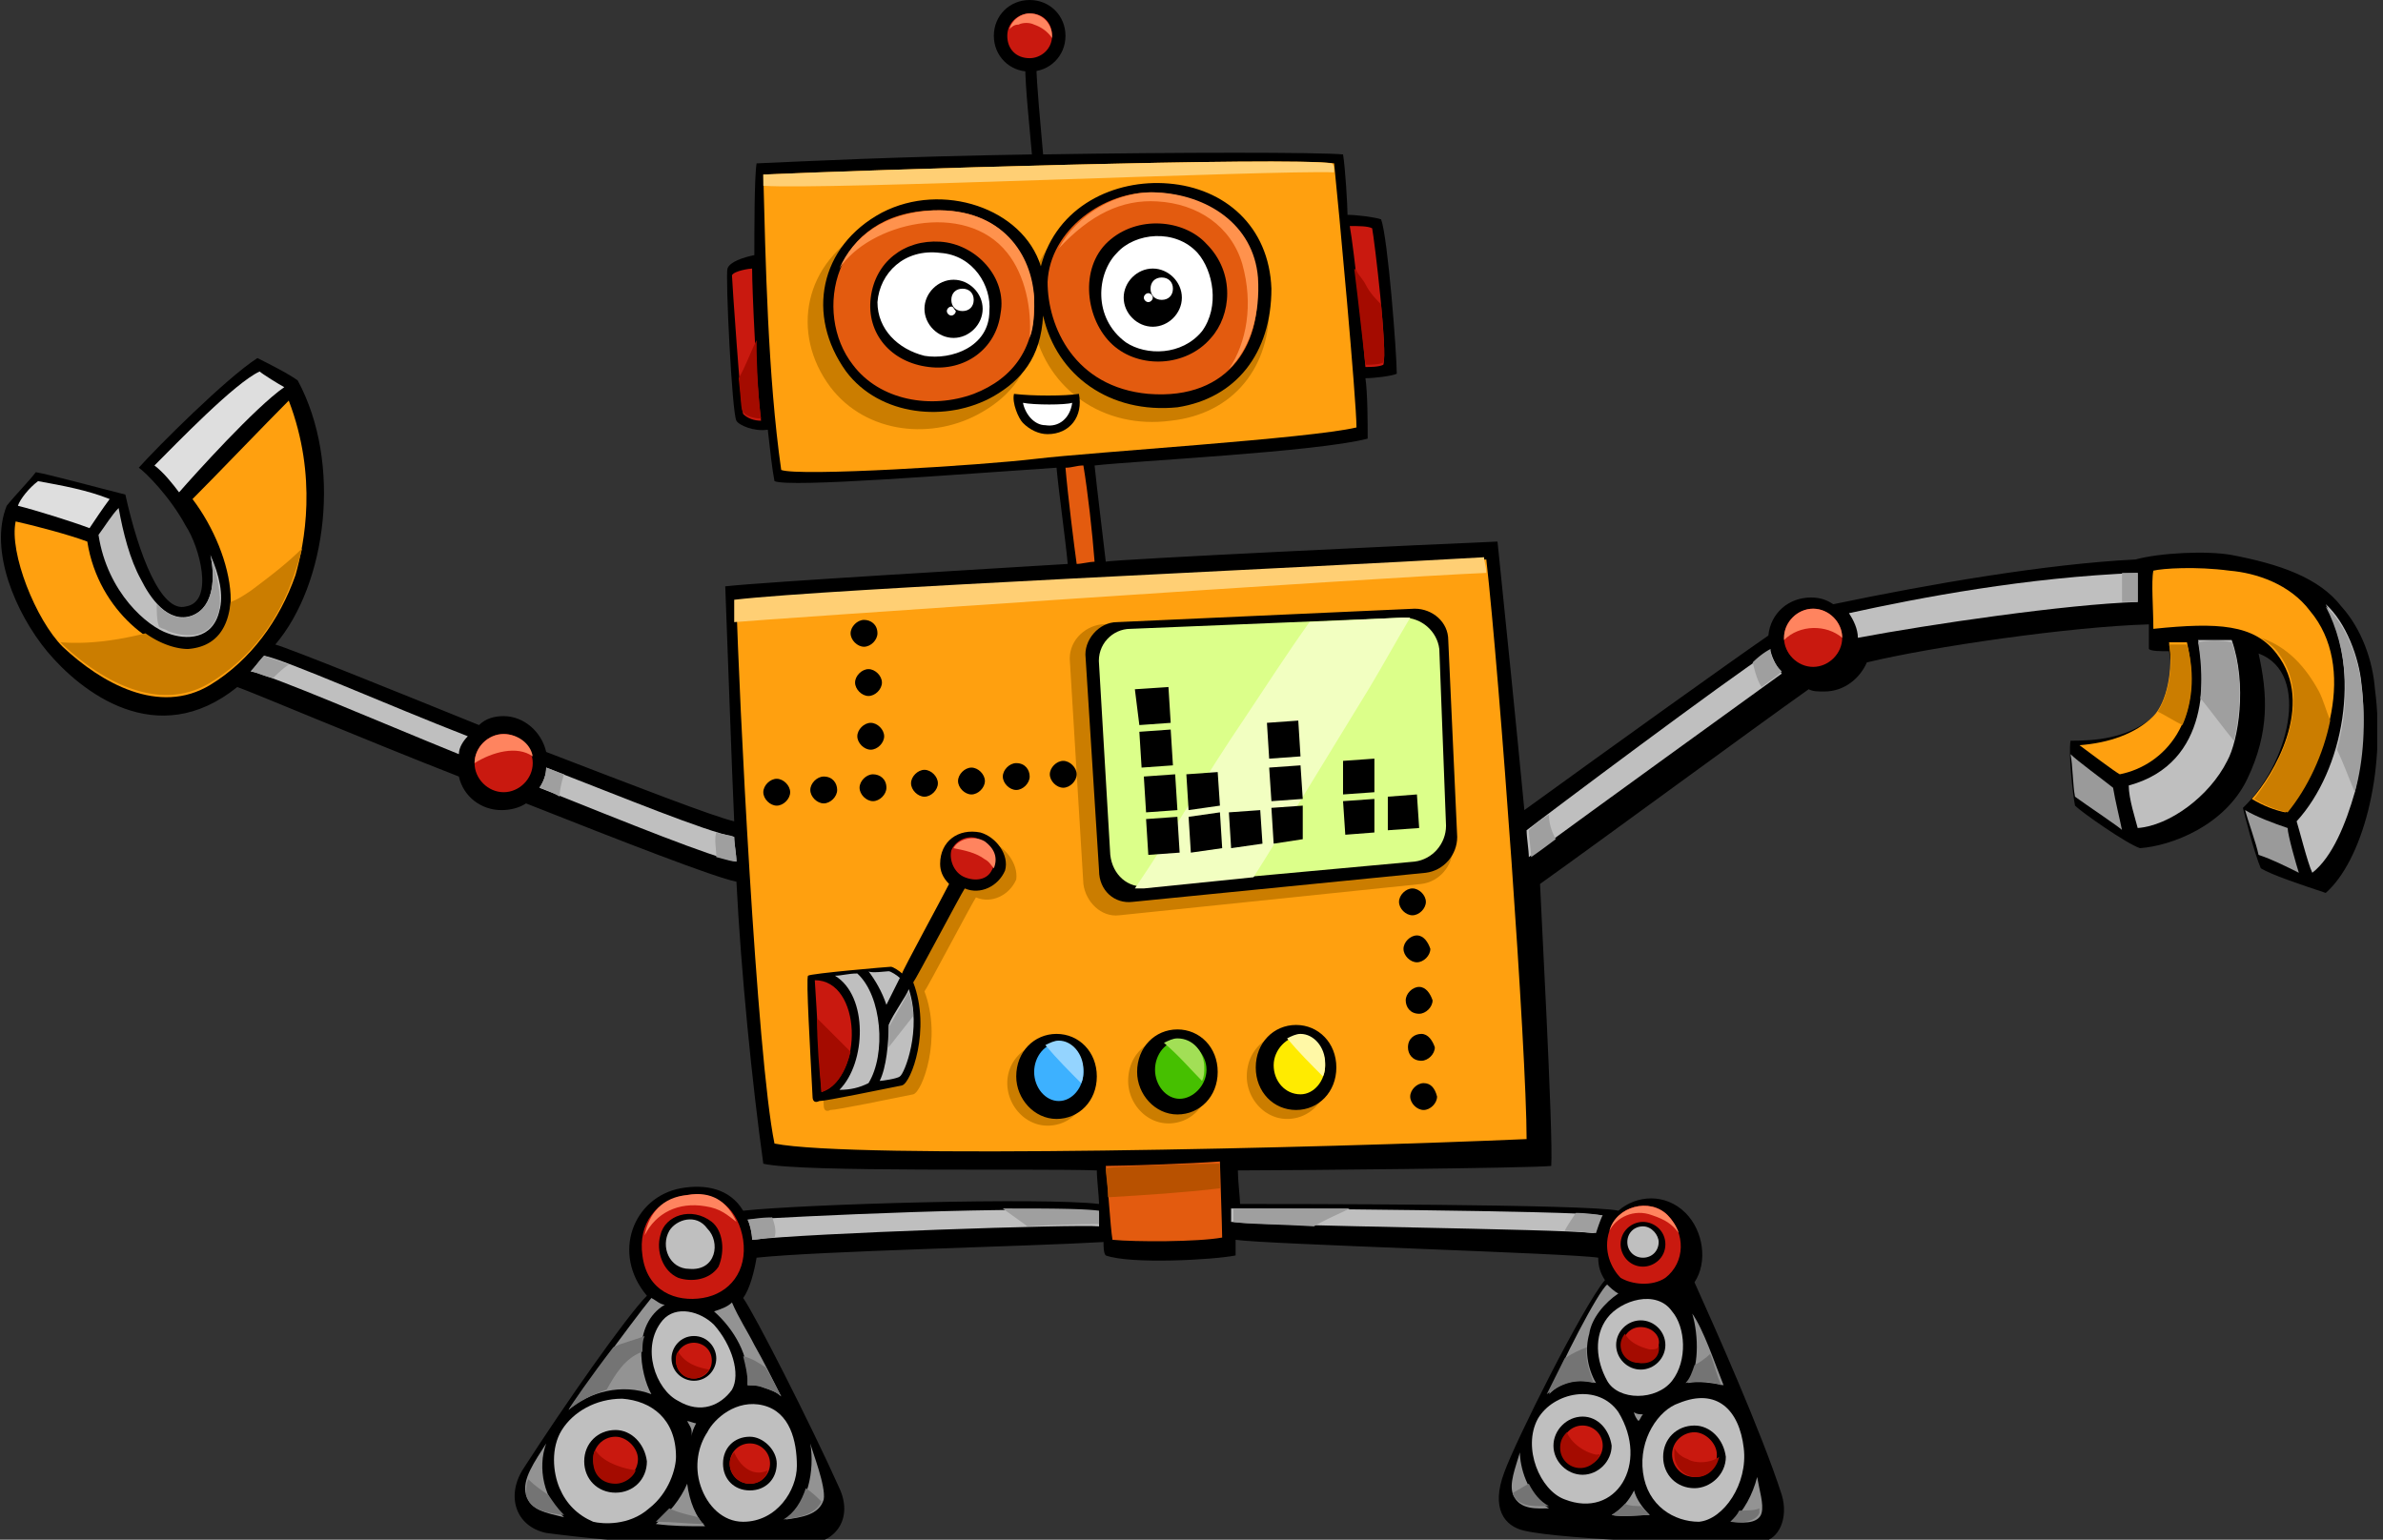 <svg width="294" height="190" fill="none" xmlns="http://www.w3.org/2000/svg"><rect width="100%" height="100%" fill="#333333" stroke="none"/><g clip-path="url(#clip0)"><path d="M293.008 85.058c-.276-3.59-1.656-7.456-4.142-10.218-2.762-3.59-7.733-5.247-13.532-6.352-3.038-.552-8.837-.276-11.875.553-11.046.552-25.407 3.037-37.282 5.523-.828-.552-1.657-.829-2.762-.829-2.761 0-4.97 1.933-5.247 4.695-4.418 3.038-19.055 13.532-30.101 21.54-1.105-11.598-2.21-22.368-3.314-33.139-6.904.276-47.776 2.21-48.329 2.486-.276-2.486-1.104-9.114-1.381-11.875 4.695-.553 27.341-1.657 33.692-3.314 0-1.933 0-5.523-.276-7.457 1.105 0 3.314-.276 3.866-.552 0-2.485-1.104-16.846-1.933-19.055-.828-.276-3.038-.552-4.142-.552 0-1.105-.276-5.8-.553-7.457-3.037-.276-20.159-.276-37.005 0-.277-3.314-.829-8.837-.829-11.046 0-.277-1.381-.277-1.381 0 0 2.761.553 7.732.829 11.046-16.846.276-27.616.829-33.968 1.105-.276 1.657-.276 8.285-.276 11.323-1.381.276-3.038.828-3.314 1.656-.276.829.552 17.951 1.104 18.78.276.552 2.21 1.38 3.867 1.104.276 2.486.552 4.971.828 6.352 1.933.828 22.369-.829 34.797-1.657.276 3.038 1.104 8.837 1.38 11.875-8.837.552-37.282 2.21-42.252 2.762.276 6.904.828 23.197 1.104 28.997-2.485-.553-12.427-4.419-23.198-8.561-.552-2.486-2.761-4.419-5.247-4.419-1.104 0-2.209.276-3.037 1.105-10.218-4.143-23.198-9.39-25.131-9.942 6.352-7.457 8.285-22.37 2.761-32.587-1.104-.829-3.866-2.21-4.97-2.762-3.867 2.485-12.428 11.047-14.637 13.532.828.552 3.866 3.59 5.8 7.18 1.656 2.486 3.59 9.39 0 9.942-3.038.828-5.8-6.352-7.457-13.808-3.314-.829-9.39-2.486-11.047-2.762-.828 1.105-2.485 2.762-3.59 4.143-2.209 5.523 1.105 13.255 4.971 17.95 4.143 4.971 13.532 12.428 23.474 4.419 1.657.552 16.018 6.628 27.34 11.046.553 2.486 2.762 4.143 5.247 4.143 1.105 0 2.21-.276 3.038-.829 11.875 4.695 23.198 9.114 25.96 9.666.552 11.047 1.932 24.855 3.313 34.797 4.695 1.104 33.692.552 41.149.828 0 1.105.276 3.314.276 4.142-6.904-.828-36.178 0-43.91.829-1.657-2.762-4.695-3.314-7.733-2.762-5.8 1.105-8.56 8.009-4.142 13.256-2.486 2.486-10.218 13.532-15.19 21.265-2.208 3.314-1.104 7.18 2.763 8.008 4.142.553 9.665 1.105 15.74 1.381 6.905.276 12.428 0 16.57 0 3.591-.276 5.524-3.314 3.867-6.904-3.59-8.009-10.494-21.541-11.875-23.474.828-1.104 1.38-3.314 1.657-4.971 7.732-.828 33.416-1.38 42.805-1.933 0 .553 0 1.381.276 1.657 3.038 1.105 13.256.553 16.018 0v-1.933c3.59.552 41.424 1.657 44.738 2.209 0 1.105.276 1.934.828 2.762-2.761 3.314-11.046 19.884-12.427 23.75-1.657 4.419 0 6.628 2.486 7.18 4.694 1.105 25.407 1.933 29.273 1.381 2.209-.276 3.314-3.038 2.485-5.799-2.485-7.733-8.285-20.713-10.77-26.236 1.657-2.485 1.105-6.352-1.105-8.561-2.485-2.485-6.075-2.209-8.285-.276-3.59-.829-41.148-.829-46.671-.829 0-.552-.276-3.037-.276-4.142 5.799 0 36.177-.276 38.663-.552.276-3.867-1.381-33.968-1.381-34.797 7.732-5.523 26.511-19.331 33.139-24.026.553.276 1.105.276 1.933.276 2.486 0 4.419-1.657 5.248-3.59 8.008-1.933 25.13-4.418 34.796-4.695v3.038c.276.276 1.381.276 2.486.276.552 3.038 0 6.628-2.21 8.285-3.038 2.486-6.904 2.762-9.942 2.762-.276 1.657.277 6.628.553 8.008.828.829 6.351 4.695 8.008 5.248 3.867-.277 10.495-2.762 13.256-8.561 2.762-5.8 2.486-10.495 1.381-15.466 6.628 2.486 3.59 13.809-1.933 19.056.276 1.104 1.381 5.523 2.209 7.456 1.381.829 4.695 1.933 8.009 3.038 4.419-3.866 7.456-14.637 6.075-25.131z" fill="#000"/><path d="M22.093 60.756c-.829-1.105-1.934-2.486-3.038-3.314 2.761-2.762 9.942-10.218 12.98-11.599.276.276 2.485 1.657 3.037 1.933-3.59 2.486-11.046 10.77-12.98 12.98z" fill="#DEDEDE"/><path d="M17.398 71.526c1.104 2.21 3.313 5.523 6.351 4.419 2.762-1.105 2.762-4.971 2.21-7.457 1.104 2.486 1.657 4.971 1.104 6.904-.828 3.59-4.142 3.59-6.352 2.762-2.485-.828-7.456-4.971-8.56-12.151.828-1.105 1.656-2.486 2.485-3.314.552 3.038 1.38 6.352 2.762 8.837z" fill="#BFBFBF"/><path d="M25.96 68.488c.552 2.486.552 6.352-2.21 7.457-1.656.828-3.313-.276-4.418-1.381 0 .829 0 1.933.276 2.762.276.276.829.276 1.105.552 2.21.828 5.523 1.105 6.352-2.762.276-1.657-.277-4.142-1.105-6.628z" fill="#9F9F9F"/><path d="M4.694 59.375c3.038.552 6.076 1.105 8.838 2.21-.829 1.104-1.934 2.76-2.486 3.59-2.21-.83-6.628-2.21-8.837-2.762.276-.829 1.38-2.21 2.485-3.038z" fill="#DEDEDE"/><path d="M25.96 84.506c-6.352 3.866-13.532-.276-18.227-4.695-3.314-3.314-6.628-11.599-5.8-15.465 2.486.552 6.628 1.657 8.838 2.486 1.38 8.837 8.837 13.808 12.427 13.532 8.009-.553 5.8-11.876.552-18.78 2.762-2.761 9.114-9.39 11.875-12.15 3.59 9.389 1.933 17.674.829 21.54-1.933 5.523-5.524 10.494-10.494 13.532z" fill="#FFA00F"/><path d="M30.93 72.907c-.828.552-1.656 1.105-2.485 1.38-.276 3.039-1.657 5.524-5.247 5.8-1.38 0-3.314-.552-5.247-1.933-3.314.829-6.904 1.38-10.494 1.105l.276.276c4.695 4.419 11.875 8.561 18.227 4.695 4.97-3.038 8.561-7.733 10.494-13.809a34.75 34.75 0 00.829-2.761c-1.934 1.933-4.143 3.59-6.352 5.247z" fill="#CB7D00"/><path d="M56.613 93.067C46.395 88.925 33.69 83.4 30.93 82.849c.552-.552 1.104-1.38 1.657-1.933 2.761.552 15.189 6.075 25.13 9.942-.552.552-1.104 1.38-1.104 2.209zm9.942 4.143c.552-.83.828-1.658.828-2.486 9.942 3.866 19.332 7.732 23.198 8.561 0 .828.276 2.209.276 3.038-3.038-.553-13.256-4.695-24.302-9.114z" fill="#BFBFBF"/><path d="M79.258 154.927c-.552-3.866 1.657-6.904 5.523-7.456 3.866-.552 6.352 1.933 6.904 5.523.552 3.867-1.657 6.628-4.97 7.18-3.315.553-6.905-.828-7.457-5.247z" fill="#C9190F"/><path d="M83.676 172.878c-2.761-1.381-4.695-6.628-1.933-9.942 1.657-1.933 4.695-1.105 6.352.552 2.21 2.486 3.314 6.076 2.21 8.009-1.382 1.933-3.867 3.038-6.629 1.381z" fill="#BFBFBF"/><path d="M85.886 175.64c-.276.552-.552 1.104-.552 1.657v-.553c0-.552-.277-.828-.553-1.381.276 0 .829.277 1.105.277zm-5.523-15.466c.552.277 1.104.829 1.656.829-4.142 2.485-3.037 8.561-1.656 11.046-3.59-1.38-7.733-.276-10.219 1.934.553-.829 7.733-10.771 10.219-13.809zm-15.465 24.303c-.552-1.933 1.105-4.143 2.486-6.352-1.105 3.038-.277 6.904 2.209 9.113-2.21-.552-4.143-.828-4.695-2.761z" fill="#939393"/><path d="M73.183 187.791c-1.934-.829-3.315-2.21-4.143-4.143-.829-1.933-1.105-4.971.276-7.18 1.381-2.209 4.143-3.866 7.457-3.866 3.59.276 6.627 2.485 6.627 7.18 0 1.381-.828 4.419-3.314 6.352-2.485 2.209-5.799 1.933-6.903 1.657z" fill="#BFBFBF"/><path d="M80.916 188.067c1.657-1.381 3.038-3.038 3.866-4.971.276 2.209 1.105 4.142 2.21 5.247-2.21 0-3.867 0-6.076-.276zm20.712-3.038c-.552 1.933-2.761 2.209-4.694 2.486 2.761-1.657 3.59-6.076 3.037-9.39.277 1.105 1.934 5.247 1.657 6.904z" fill="#939393"/><path d="M91.685 187.791c-2.485 0-4.419-1.933-5.247-4.419-.829-2.485-.276-4.971.828-6.628.829-1.657 3.59-4.142 6.904-3.314 3.314.829 4.143 4.419 4.143 7.457 0 3.037-2.486 6.904-6.628 6.904z" fill="#BFBFBF"/><path d="M93.067 165.974c1.104 1.933 2.209 4.142 3.314 6.352-.553-.553-1.381-.829-2.21-1.105-.552-.276-1.104-.276-1.933-.276v-.276c.276-3.314-1.657-6.628-4.142-8.838.828-.276 1.657-.552 2.209-1.104.828 1.933 1.933 3.59 2.762 5.247zm105.217-7.457c.276.277.828.829 1.381 1.105-1.657 1.105-3.314 3.038-3.591 4.971-.552 1.933-.276 4.142.829 6.076-2.209-.553-4.143-.277-5.799 1.38 1.38-3.59 6.075-12.703 7.18-13.532zm-11.598 25.96c-.552-1.381.276-3.314.829-5.247 0 1.657.828 5.247 3.59 6.904-1.381 0-3.59.276-4.419-1.657z" fill="#939393"/><path d="M193.038 185.029c-3.038-1.105-5.247-6.352-3.314-9.942 1.933-3.314 7.456-4.418 9.942-.828 3.866 6.352-.276 13.256-6.628 10.77z" fill="#BFBFBF"/><path d="M198.838 186.962c1.381-.828 2.209-1.933 2.762-3.038.276 1.105 1.104 2.21 1.933 3.038-1.381 0-3.314.276-4.695 0zm2.76-12.703c.276.276.828.276 1.104.276-.276.276-.276.552-.552.828-.276-.276-.552-.828-.552-1.104zm15.742 12.427c-.276 1.105-1.657 1.381-3.59 1.105 1.381-1.381 2.485-3.314 3.038-5.524.276 1.657.828 3.314.552 4.419z" fill="#939393"/><path d="M215.13 178.677c.552 4.419-2.485 8.838-5.523 9.114-3.038 0-6.352-1.933-6.904-6.076-.553-4.142 1.933-7.732 4.418-8.561 4.695-1.933 7.457.829 8.009 5.523z" fill="#BFBFBF"/><path d="M208.779 162.107c1.381 1.934 2.761 6.076 3.866 8.838-1.381-.277-3.038-.553-4.418-.277 1.38-1.657 1.38-5.799.552-8.561z" fill="#939393"/><path d="M75.668 166.25c-2.762 3.59-5.247 7.18-5.524 7.733 1.381-1.105 3.038-1.934 4.695-2.486 1.105-1.933 2.21-3.866 4.419-4.695 0-.552 0-1.381.276-1.933-1.38.552-2.762.829-3.866 1.381zm-10.493 16.294c-.277.552-.277 1.38-.277 1.933.553 1.933 2.486 2.209 4.695 2.485-.828-.828-1.38-1.657-1.933-2.485-.828-.553-1.657-1.105-2.485-1.933zm20.988 4.694c-1.105-.276-2.485-.552-3.59-1.104l-1.657 1.657c2.21 0 4.142.276 6.076.276-.277 0-.553-.276-.829-.829zm13.255-3.59c-.552 1.657-1.38 3.038-2.762 3.866 1.933-.276 3.867-.552 4.695-2.209-.552-.552-1.105-1.104-1.933-1.657zm-7.732-16.293c.276 1.104.552 2.209.552 3.314v.276c.552 0 1.105 0 1.933.276.828.276 1.657.552 2.21 1.105-.553-1.105-1.105-2.21-1.934-3.591-.828-.552-1.657-1.104-2.761-1.38zm101.351.276l-2.209 4.418c1.933-1.381 3.59-1.933 5.8-1.381-.553-1.38-1.105-3.037-.829-4.418-.828.276-1.933.828-2.762 1.381zm-4.418 15.465c-.553.276-1.381.828-1.933 1.105v.276c.828 1.657 3.037 1.381 4.418 1.381-1.104-.553-1.933-1.657-2.485-2.762zm11.876 2.485c-.552.553-.829.829-1.657 1.381 1.381.276 3.314 0 4.695 0l-1.105-1.105c-.552 0-1.381 0-1.933-.276zm14.084.829c-.276.552-.552.828-1.104 1.381 1.933.276 3.314-.276 3.59-1.105v-.552c-.553.276-1.657.276-2.486.276zm-5.523-17.951c-.276.829-.553 1.657-1.105 2.21 1.381-.277 3.038-.277 4.419.276-.553-1.105-.829-2.486-1.381-3.867-.552.553-1.381 1.105-1.933 1.381z" fill="#747474"/><path d="M206.293 170.393c-1.933 2.485-6.628 2.485-8.009 0-1.381-2.486-1.657-5.524 0-7.733 1.657-2.209 6.076-3.59 8.009-.828 1.657 1.933 1.933 6.075 0 8.561z" fill="#BFBFBF"/><path d="M198.561 151.89c.828-3.038 4.971-4.143 7.18-1.934 2.209 2.21 2.209 5.8-.276 7.733-1.657 1.105-4.143.828-5.523 0-1.105-1.105-2.21-3.314-1.381-5.799z" fill="#C9190F"/><path d="M86.992 148.852c1.933.276 2.761 1.104 3.866 1.933-1.105-2.486-3.038-3.866-6.076-3.314-3.037.276-4.694 2.209-5.247 4.971 1.381-2.762 4.143-4.143 7.457-3.59zm116.816 1.104c1.657.553 2.485 1.105 3.314 2.21-.277-.829-.829-1.657-1.381-2.21-2.21-2.209-6.352-1.104-7.18 1.934.828-1.657 3.037-2.762 5.247-1.934z" fill="#FF845F"/><path d="M197.456 149.956c-.553.553-.829 1.381-.829 2.21-4.971-.553-39.491-.829-44.738-1.381v-1.657c3.59 0 42.253.276 45.567.828z" fill="#BFBFBF"/><path d="M169.287 28.169c.276 1.38 1.933 15.189 1.381 16.845-.552.277-1.657.277-2.209.277-.277-3.59-1.381-14.36-1.934-17.398 1.105 0 2.21 0 2.762.276zM91.686 51.09c-.277-.552-1.381-16.57-1.381-17.122.276-.552 2.209-.829 2.485-.829 0 2.762.552 14.637 1.105 18.78-.829 0-1.657-.277-2.21-.829z" fill="#C9190F"/><path d="M168.459 35.073c-.276-.553-.829-1.105-1.105-1.657l-.276-.276c.552 4.418 1.105 9.665 1.381 11.874.552 0 1.657 0 2.209-.276.276-.552 0-3.866-.276-7.18-.552-.552-1.381-1.38-1.933-2.485zM91.133 46.672c.276 2.209.276 4.142.552 4.142.276.552 1.381.828 2.21.828-.277-1.933-.553-5.799-.553-9.665-.828 1.657-1.38 3.314-2.21 4.695z" fill="#A40B00"/><path d="M127.864 56.613c-6.904.829-29.273 2.21-31.483 1.381-1.657-11.599-1.933-25.96-2.21-36.453 12.152-.553 64.623-2.21 70.422-1.381.553 5.247 2.762 29.273 2.762 32.587-5.799 1.38-32.587 3.038-39.491 3.866z" fill="#FFA00F"/><path d="M164.593 21.265c0-.553 0-.829-.276-1.105-5.523-.829-57.994.828-70.145 1.38v1.382c7.18.552 62.689-1.934 70.421-1.657z" fill="#FFCF74"/><path d="M131.453 57.718c.829 0 1.381-.276 2.209-.276.553 3.314 1.105 8.285 1.381 11.875-.552 0-1.657.276-2.209.276-.276-1.933-1.105-8.561-1.381-11.875z" fill="#E35B0F"/><path d="M92.79 152.994c0-.828-.276-1.933-.552-2.485 3.59-.277 36.454-1.934 43.358-.829v1.657c-2.762-.276-35.901.829-42.805 1.657z" fill="#BFBFBF"/><path d="M137.252 152.994c-.276-1.657-.552-6.628-.828-9.113 1.933 0 10.494-.276 14.084-.553 0 .553.276 8.285.276 9.39-3.038.552-10.77.552-13.532.276z" fill="#E35B0F"/><path d="M150.508 146.642v-3.037c-3.59 0-12.151.276-14.084.552 0 .828.276 2.209.276 3.59 4.695-.276 9.113-.552 13.808-1.105z" fill="#B85100"/><path d="M95.552 141.119c-2.21-10.77-4.418-56.06-4.695-66.831 11.875-1.381 68.489-4.143 92.515-5.247 1.657 14.636 4.971 60.755 4.971 71.526-25.131 1.104-83.125 2.485-92.79.552z" fill="#FFA00F"/><path d="M183.373 70.698c0-.829-.276-1.381-.276-1.933-23.75 1.38-80.64 3.866-92.515 5.247v2.761c2.762-.276 79.535-5.523 92.791-6.075z" fill="#FFCF74"/><path d="M188.618 105.77c0-.828-.276-2.485-.276-3.314 2.485-1.933 24.578-18.503 30.102-22.093.276 1.105.828 1.933 1.38 2.762-4.971 3.59-22.921 16.57-31.206 22.645zm75.116-31.482c-8.837.276-25.683 2.761-34.52 4.418 0-1.104-.552-2.209-1.105-3.037 8.838-1.934 21.817-4.419 35.625-4.971v3.59z" fill="#BFBFBF"/><path d="M35.624 82.02c-1.38-.552-2.485-.828-3.037-1.104-.553.552-1.105 1.38-1.657 1.933.552 0 1.38.552 2.761.828.553-.552 1.105-1.104 1.933-1.657zm52.749 23.75c1.104.276 1.933.553 2.485.553 0-.829-.276-2.21-.276-3.038-.552-.276-1.38-.276-2.21-.553-.275.829 0 1.934 0 3.038zm-18.78-10.218c-.829-.276-1.381-.552-2.21-.828 0 .828-.276 1.657-.828 2.485.828.276 1.657.553 2.485 1.105 0-.828.276-1.933.552-2.762zm96.934 53.576h-14.361v1.657c1.381.276 5.247.276 9.942.552 1.381-.828 2.762-1.381 4.419-2.209zm27.891.552c-.552.829-1.105 1.657-1.381 2.209 1.657 0 3.038.277 3.866.277.277-.829.553-1.657.829-2.21-.552 0-1.657-.276-3.314-.276zm-67.659 1.657c4.694-.276 8.008-.276 8.837-.276v-1.657c-2.21-.276-6.628-.276-11.875-.276 1.104.828 1.933 1.381 3.038 2.209zm-31.483-1.104c-1.657 0-2.762.276-3.038.276.276.552.553 1.657.553 2.485.828 0 1.657-.276 2.761-.276.276-.828 0-1.657-.276-2.485zm122.063-65.451c1.105-.829 1.933-1.38 2.485-1.933-.828-.829-1.38-1.657-1.38-2.762-.553.276-1.381.829-2.21 1.657.277 1.105.553 2.21 1.105 3.038zm-26.234 15.741a12.59 12.59 0 00-2.486 1.933c0 .829.276 2.486.276 3.314.829-.552 1.933-1.38 3.038-2.209-.552-1.105-.828-1.933-.828-3.038zm72.631-29.825h-1.933v3.59h1.933v-3.59z" fill="#9F9F9F"/><path d="M265.668 88.372c1.657-1.657 2.486-5.8 1.933-9.113h2.209c2.21 9.665-2.761 15.189-8.284 16.293-.553-.276-3.867-2.761-4.971-3.59 3.59-.276 6.904-1.38 9.113-3.59z" fill="#FFA00F"/><path d="M266.221 87.82c1.104.552 1.933 1.105 3.037 1.657 1.105-2.486 1.657-6.076.553-9.942h-2.209c.552 2.485 0 6.076-1.381 8.285z" fill="#CB7D00"/><path d="M256.003 98.314c-.276-1.381-.276-3.866-.552-5.247.829.828 3.866 3.038 5.247 4.142.276 1.657.829 3.866 1.105 5.247.276 0-4.695-3.314-5.8-4.142z" fill="#9A9A9A"/><path d="M274.782 93.895c-2.209 4.419-7.18 8.009-11.046 8.285-.277-1.104-1.105-3.59-1.105-5.247 10.218-2.762 9.389-13.808 8.561-17.95h4.142c1.933 5.523.829 12.427-.552 14.912z" fill="#BFBFBF"/><path d="M271.468 86.163c1.38 1.657 2.761 3.59 4.142 5.247.829-3.314 1.105-8.285-.276-12.151a10.461 10.461 0 00-4.143 0c.277 1.657.553 4.142.277 6.904z" fill="#9F9F9F"/><path d="M280.857 80.64c-2.762-3.59-7.181-3.867-15.189-3.038 0-2.486-.277-5.8 0-7.18 1.104-.277 5.247-.553 9.389 0 3.314.276 7.457 1.657 9.942 4.97 5.799 6.904 2.209 18.227-3.038 24.855-1.381-.276-2.761-.828-4.142-1.657 2.485-2.761 8.009-11.599 3.038-17.95z" fill="#FFA00F"/><path d="M286.104 85.334c-1.657-3.038-3.866-5.523-7.18-6.628.829.553 1.657 1.105 2.21 1.934 4.694 6.351-.829 15.189-3.038 17.95 1.381.829 2.761 1.381 4.142 1.657 2.486-3.038 4.419-7.18 5.247-11.323-.552-1.38-.828-2.485-1.381-3.59z" fill="#CB7D00"/><path d="M278.647 105.494c-.276-1.381-1.381-4.419-1.657-5.523 1.381.828 3.59 1.657 5.247 2.209 0 .829 1.105 4.695 1.381 5.523-1.657-.828-3.314-1.657-4.971-2.209z" fill="#9A9A9A"/><path d="M290.524 97.762c-1.105 3.866-2.762 8.008-5.247 9.941-.552-1.104-1.657-5.523-1.933-6.351 5.799-6.352 8.008-18.503 3.59-26.788 2.485 2.21 4.142 6.628 4.418 9.942.553 4.142 0 9.39-.828 13.256z" fill="#BFBFBF"/><path d="M288.314 92.514c.829 1.657 1.381 3.315 2.21 5.248 1.104-3.867 1.38-8.838.828-12.98-.276-3.314-1.933-7.733-4.418-9.942 2.761 5.247 3.037 11.875 1.38 17.674z" fill="#9F9F9F"/><path d="M156.583 37.282c-.276-7.732-5.799-12.427-12.979-12.98-6.904-.552-14.085 2.762-16.294 10.495-2.485-7.457-12.427-10.495-20.16-6.628-8.009 4.142-9.666 12.98-4.695 19.607 4.419 5.8 12.704 6.628 18.779 3.038 3.314-1.933 6.076-4.97 6.352-10.218 1.657 7.456 8.561 12.427 16.846 11.323 7.733-.829 12.428-6.628 12.151-14.637z" fill="#CB7D00"/><path d="M156.859 35.625c-.276-7.733-5.799-12.427-12.703-12.98-6.628-.552-13.808 2.762-15.741 10.218-2.21-7.18-12.152-10.494-19.608-6.628-7.732 4.143-9.39 12.704-4.419 19.608 4.143 5.523 12.428 6.352 18.227 3.038 3.314-1.933 5.8-4.695 6.076-9.942 1.657 7.456 8.285 12.151 16.57 11.322 7.18-1.104 11.598-6.627 11.598-14.636z" fill="#000"/><path d="M120.131 48.605c-5.247 1.933-11.598.828-14.912-3.59-4.971-6.352-2.486-18.78 9.942-19.056 8.561-.276 11.875 5.524 12.427 10.77.276 6.076-2.486 9.943-7.457 11.876zm21.54 0c-9.113-.829-12.427-8.285-12.427-13.808.276-6.352 6.904-11.323 13.256-11.047 6.076.276 11.875 3.866 12.427 10.494 1.105 7.733-3.038 15.19-13.256 14.36z" fill="#E35B0F"/><path d="M124.273 31.206c2.209 2.762 3.038 6.905 2.761 10.495.553-1.381.553-3.038.553-4.971-.276-5.247-3.867-11.047-12.428-10.77-6.075.275-9.941 3.313-11.598 7.18 3.59-5.524 15.465-8.562 20.712-1.934zm18.503-6.351c4.971.276 9.114 3.037 10.494 7.732 1.381 4.971.553 9.666-1.657 12.98 2.762-2.762 3.867-6.904 3.59-11.323-.552-6.628-6.351-10.218-12.427-10.494-4.971-.276-9.942 2.762-12.151 6.904 3.866-4.142 7.733-6.075 12.151-5.8z" fill="#FF924D"/><path d="M148.851 30.102c-2.762-3.038-8.561-3.59-12.151-.276s-2.762 9.665.552 12.703c3.314 3.038 9.114 2.762 12.151-.828 2.486-2.762 3.038-8.009-.552-11.6z" fill="#000"/><path d="M148.299 40.872c-2.486 3.038-6.904 3.038-9.39 1.38-4.142-3.037-3.59-8.56-1.104-11.046 2.209-2.485 7.18-3.037 9.942 0 1.933 2.21 2.761 6.628.552 9.666z" fill="#fff"/><path d="M87.82 150.785c-2.485-1.933-5.799-.829-6.351 1.657-.553 1.933.276 4.418 2.21 5.247 1.656.552 3.865.276 4.97-1.381.829-1.933.552-4.418-.829-5.523z" fill="#000"/><path d="M85.058 156.584c-2.485 0-3.59-2.761-2.485-4.695.828-1.38 3.314-2.209 4.695-.276 1.656 1.657 1.104 5.247-2.21 4.971z" fill="#BFBFBF"/><path d="M75.944 176.468c-2.209 0-3.866 1.657-3.866 3.866 0 2.21 1.657 3.867 3.866 3.867 2.21 0 3.867-1.657 3.867-3.867-.277-2.209-1.934-3.866-3.867-3.866z" fill="#000"/><path d="M75.945 177.296c-1.657 0-2.761 1.381-2.761 2.762 0 1.657 1.104 2.762 2.761 2.762s2.762-1.381 2.762-2.762-1.381-2.762-2.762-2.762z" fill="#C9190F"/><path d="M195.246 174.811c-1.933 0-3.59 1.657-3.59 3.59 0 1.933 1.657 3.59 3.59 3.59 1.933 0 3.59-1.657 3.59-3.59-.276-1.933-1.657-3.59-3.59-3.59z" fill="#000"/><path d="M195.247 175.916a2.474 2.474 0 00-2.485 2.485 2.474 2.474 0 002.485 2.485 2.475 2.475 0 002.486-2.485 2.475 2.475 0 00-2.486-2.485z" fill="#C9190F"/><path d="M209.056 175.916c-2.21 0-3.867 1.657-3.867 3.866s1.657 3.866 3.867 3.866c1.933 0 3.866-1.657 3.866-3.866-.276-2.209-1.933-3.866-3.866-3.866z" fill="#000"/><path d="M209.055 176.744c-1.381 0-2.762 1.105-2.762 2.762 0 1.381 1.105 2.761 2.762 2.761s2.761-1.104 2.761-2.761c0-1.381-1.381-2.762-2.761-2.762z" fill="#C9190F"/><path d="M202.426 162.936c-1.656 0-3.037 1.381-3.037 3.038 0 1.657 1.381 3.038 3.037 3.038 1.657 0 3.038-1.381 3.038-3.038 0-1.657-1.381-3.038-3.038-3.038z" fill="#000"/><path d="M202.428 163.765c-1.381 0-2.209 1.104-2.209 2.209 0 1.381 1.104 2.209 2.209 2.209 1.381 0 2.209-1.104 2.209-2.209.277-1.105-.828-2.209-2.209-2.209z" fill="#C9190F"/><path d="M127.034 0c-2.486 0-4.419 1.933-4.419 4.419 0 2.485 1.933 4.418 4.419 4.418 2.485 0 4.418-1.933 4.418-4.418 0-2.486-1.933-4.419-4.418-4.419z" fill="#000"/><path d="M127.035 1.657c-1.381 0-2.762 1.105-2.762 2.762s1.105 2.761 2.762 2.761c1.381 0 2.762-1.104 2.762-2.761s-1.105-2.762-2.762-2.762z" fill="#C9190F"/><path d="M125.653 3.038c.553-.276 1.381-.276 1.934 0 .828.276 1.657.828 2.209 1.657v-.276c0-1.381-1.105-2.762-2.762-2.762-1.104 0-2.209.828-2.485 1.933.276-.276.552-.552 1.104-.552z" fill="#FF845F"/><path d="M202.703 150.785c-1.381 0-2.762 1.104-2.762 2.761 0 1.381 1.105 2.762 2.762 2.762 1.381 0 2.762-1.105 2.762-2.762s-1.381-2.761-2.762-2.761z" fill="#000"/><path d="M202.703 151.337c-1.105 0-1.933.829-1.933 1.933 0 1.105.828 1.934 1.933 1.934 1.104 0 1.933-.829 1.933-1.934 0-.828-.829-1.933-1.933-1.933z" fill="#BFBFBF"/><path d="M85.61 164.869c-1.658 0-2.762 1.381-2.762 2.762 0 1.657 1.38 2.761 2.761 2.761 1.657 0 2.762-1.38 2.762-2.761 0-1.381-1.105-2.762-2.762-2.762z" fill="#000"/><path d="M85.61 165.698c-1.105 0-2.21.828-2.21 2.209 0 1.105.829 2.209 2.21 2.209 1.104 0 2.209-.828 2.209-2.209 0-1.381-1.105-2.209-2.21-2.209z" fill="#C9190F"/><path d="M92.515 177.296c-1.933 0-3.314 1.381-3.314 3.314s1.381 3.314 3.314 3.314 3.314-1.381 3.314-3.314c0-1.657-1.657-3.314-3.314-3.314z" fill="#000"/><path d="M92.515 178.125a2.475 2.475 0 00-2.486 2.485 2.476 2.476 0 002.486 2.486A2.475 2.475 0 0095 180.61a2.475 2.475 0 00-2.485-2.485z" fill="#C9190F"/><path d="M73.46 178.954c-.276.276-.276.828-.276 1.38 0 1.657 1.104 2.762 2.761 2.762 1.105 0 2.21-.828 2.486-1.657-1.933-.276-4.143-1.105-4.971-2.485zm123.443.552c-1.381-.276-3.038-1.381-3.59-2.762-.552.552-.829 1.105-.829 1.933a2.476 2.476 0 002.486 2.486c1.104 0 2.209-.829 2.485-1.933 0 .276-.276.276-.552.276zm11.324.552c-.828-.276-1.381-.828-1.657-1.381v.829c0 1.381 1.105 2.761 2.762 2.761 1.381 0 2.485-1.104 2.762-2.485-1.105.828-3.038.828-3.867.276zm-3.591-14.084c0 .552-.552.552-1.104.552-1.105-.276-2.486-.828-3.038-1.933-.276.276-.553.829-.553 1.381 0 1.381 1.105 2.209 2.21 2.209 1.657.276 2.761-.828 2.485-2.209.276 0 .276 0 0 0zm-120.959.828c-.277.277-.277.553-.277 1.105 0 1.105.829 2.209 2.21 2.209.828 0 1.38-.552 1.933-1.104-1.657-.277-3.038-.829-3.867-2.21zm6.905 12.428c-.276.276-.553.828-.553 1.381a2.475 2.475 0 002.486 2.485c1.104 0 1.933-.552 2.21-1.657-1.658.829-3.315-.276-4.143-2.209z" fill="#A40B00"/><path d="M133.11 48.605c-1.657.276-5.799.276-8.008 0-.276 1.104.552 3.037 1.104 3.59.829.828 1.934 1.38 3.038 1.38 2.762 0 4.419-2.209 3.866-4.97z" fill="#000"/><path d="M128.969 52.471c-1.381 0-2.486-1.38-2.762-2.762 1.381.276 5.247.276 6.076 0-.277 1.933-1.657 3.038-3.314 2.762z" fill="#fff"/><path d="M142.223 33.14c-1.933 0-3.59 1.657-3.59 3.59 0 1.933 1.657 3.59 3.59 3.59 1.933 0 3.59-1.657 3.59-3.59 0-1.933-1.657-3.59-3.59-3.59z" fill="#000"/><path d="M62.137 90.581c-1.933 0-3.59 1.657-3.59 3.59 0 1.934 1.657 3.59 3.59 3.59 1.933 0 3.59-1.656 3.59-3.59 0-1.933-1.657-3.59-3.59-3.59zm161.555-15.465c-1.933 0-3.59 1.657-3.59 3.59 0 1.933 1.657 3.59 3.59 3.59 1.933 0 3.59-1.657 3.59-3.59 0-1.933-1.657-3.59-3.59-3.59z" fill="#C9190F"/><path d="M65.727 93.343c-.276-1.657-1.933-2.762-3.59-2.762-1.933 0-3.59 1.657-3.59 3.59 2.21-1.38 5.247-2.209 7.18-.828zm161.555-14.637c0-1.933-1.657-3.59-3.59-3.59-1.933 0-3.59 1.657-3.59 3.59v.276c1.933-1.933 5.247-1.933 7.18-.276z" fill="#FF845F"/><path d="M143.328 34.244c-.828 0-1.381.553-1.381 1.381 0 .829.553 1.38 1.381 1.38.829 0 1.381-.551 1.381-1.38 0-.828-.552-1.38-1.381-1.38z" fill="#fff"/><path d="M141.671 36.177c-.276 0-.552.276-.552.553 0 .276.276.552.552.552.277 0 .553-.276.553-.552 0-.277-.276-.553-.553-.553z" fill="#fff"/><path d="M115.989 29.826c-4.419-.277-8.009 2.485-8.561 6.904-.552 4.418 2.485 8.008 7.18 8.56 4.419.553 8.285-2.209 8.837-6.627.829-4.419-3.037-8.561-7.456-8.837z" fill="#000"/><path d="M114.055 43.91c-3.314-.829-5.799-3.314-5.799-6.628.276-3.59 3.314-6.628 7.732-6.076 4.143.277 6.352 4.143 6.076 7.18 0 4.42-4.695 6.076-8.009 5.524z" fill="#fff"/><path d="M117.645 34.52c-1.933 0-3.59 1.657-3.59 3.59 0 1.934 1.657 3.59 3.59 3.59 1.933 0 3.59-1.656 3.59-3.59 0-1.933-1.657-3.59-3.59-3.59z" fill="#000"/><path d="M118.75 35.625c-.829 0-1.381.552-1.381 1.38 0 .83.552 1.382 1.381 1.382.828 0 1.381-.553 1.381-1.381 0-.829-.553-1.381-1.381-1.381z" fill="#fff"/><path d="M117.369 37.834c-.276 0-.553.276-.553.553 0 .276.277.552.553.552s.552-.276.552-.552c-.276-.277-.276-.553-.552-.553z" fill="#fff"/><path d="M122.063 103.837c-2.486-.552-4.971 1.105-4.695 3.866 0 .829.276 1.657 1.105 2.486-.829 1.657-5.524 10.77-5.8 11.046-.276-.276-1.104-.828-1.381-.828-.276 0-9.941.828-10.218 1.105-.552.552.277 9.665.553 14.912 0 .553.276.829.828.553.829 0 7.457-1.381 10.218-1.933 1.105-.277 3.59-6.905 1.381-12.704.276-.276 5.8-10.77 6.352-11.599 1.933.829 4.142-.276 4.971-2.209.276-1.933-1.381-4.143-3.314-4.695z" fill="#CB7D00"/><path d="M120.959 102.732c-2.762-.552-4.971 1.105-4.971 3.867 0 .828.276 1.657 1.105 2.485-.829 1.657-5.8 10.771-5.8 11.047-.276-.276-1.104-.829-1.381-.829-.276 0-9.941.829-10.218 1.105-.276.276.277 9.389.553 14.913 0 .552.276.828.828.552.829 0 7.457-1.381 10.218-1.933 1.105-.276 3.59-6.904 1.381-12.704.276-.276 5.799-10.77 6.352-11.599 1.933.829 4.142-.276 4.971-2.209.552-1.933-1.105-4.142-3.038-4.695z" fill="#000"/><path d="M109.636 119.855c.276 0 1.105.552 1.381.828l-1.657 3.314c-.553-1.657-1.381-3.038-2.21-4.142.277.276 2.21 0 2.486 0z" fill="#BFBFBF"/><path d="M101.352 134.768c-.276-4.143-.552-9.666-.829-13.809 5.8 0 6.076 11.875.829 13.809z" fill="#C9190F"/><path d="M100.799 125.654c0 3.038.276 6.352.552 9.113 1.933-.552 3.038-2.761 3.59-4.971l-4.142-4.142z" fill="#A40B00"/><path d="M103.56 134.491c3.314-3.314 3.59-11.599-.552-14.084.828 0 1.657-.276 2.761-.276 3.038 2.761 3.591 9.942 1.381 13.532-1.104.552-2.209.828-3.59.828zm7.457-1.657c-.276.276-2.21.553-2.486.553.829-1.657 1.105-4.695 1.105-6.905.552-1.38 2.209-3.59 2.485-4.418 1.657 4.971-.552 10.494-1.104 10.77z" fill="#BFBFBF"/><path d="M109.637 129.244c1.104-1.381 1.933-2.485 3.037-3.866 0-1.105-.276-1.933-.552-3.038-.276.553-1.657 3.038-2.485 4.419v2.485z" fill="#9F9F9F"/><path d="M122.341 107.427c-.553 1.105-1.933 1.381-3.314.829-1.381-.553-1.933-2.209-1.657-3.314.552-1.381 2.485-2.209 3.866-1.105 1.381.829 1.933 2.21 1.105 3.59z" fill="#C9190F"/><path d="M121.511 106.047c.552.276.828.828 1.104 1.104.553-1.381 0-2.485-1.104-3.314-1.381-.828-3.314-.276-3.866.829 1.38.276 2.761.552 3.866 1.381z" fill="#FF845F"/><path d="M179.229 104.666c0 2.209-1.657 4.142-3.867 4.418l-37.282 3.867c-2.209.276-4.142-1.657-4.418-3.867l-1.657-27.34c-.276-2.485 1.657-4.418 3.866-4.694l37.834-1.657c2.21 0 4.143 1.657 4.419 3.866l1.105 25.407z" fill="#CB7D00"/><path d="M179.781 103.285c0 2.209-1.656 4.142-3.866 4.418l-36.177 3.591c-2.209.276-4.143-1.381-4.143-3.867l-1.657-26.235c-.276-2.21 1.657-4.419 3.867-4.419l36.729-1.657c2.21 0 4.143 1.657 4.143 3.867l1.104 24.302z" fill="#000"/><path d="M178.402 101.904c0 2.209-1.657 4.142-3.866 4.419l-33.14 3.037c-2.209.277-4.142-1.38-4.418-3.866l-1.381-23.474c-.276-2.485 1.657-4.418 3.866-4.418l33.692-1.381c2.209 0 4.142 1.657 4.418 3.866l.829 21.817z" fill="#DCFF8A"/><path d="M159.897 99.695l9.114-14.913c1.657-2.762 3.314-5.8 4.971-8.561h-1.105l-11.323.552c-2.761 3.866-5.247 7.733-8.008 11.875-4.695 6.904-8.838 14.084-13.532 20.989h1.104l13.532-1.381c1.933-3.038 3.59-5.8 5.247-8.561z" fill="#F2FFC1"/><path d="M95.829 96.105c-.829 0-1.657.828-1.657 1.657 0 .828.828 1.657 1.657 1.657.828 0 1.657-.829 1.657-1.657 0-.829-.829-1.657-1.657-1.657zm5.799-.277c-.829 0-1.657.829-1.657 1.657 0 .829.828 1.657 1.657 1.657.828 0 1.657-.828 1.657-1.657 0-.828-.553-1.657-1.657-1.657zm6.076-.276c-.829 0-1.657.829-1.657 1.657 0 .829.828 1.657 1.657 1.657.828 0 1.657-.828 1.657-1.657 0-1.104-.829-1.657-1.657-1.657zm-.277-6.352c-.829 0-1.657.83-1.657 1.658s.828 1.657 1.657 1.657c.828 0 1.656-.829 1.656-1.657 0-.829-.828-1.657-1.656-1.657zm-.276-6.627c-.828 0-1.657.828-1.657 1.657 0 .828.829 1.657 1.657 1.657.829 0 1.657-.829 1.657-1.657 0-.829-.828-1.657-1.657-1.657zm-.553-6.076c-.828 0-1.657.829-1.657 1.657 0 .829.829 1.657 1.657 1.657.829 0 1.657-.829 1.657-1.657 0-1.105-.828-1.657-1.657-1.657zm68.766 51.09c-.828 0-1.657.552-1.657 1.657 0 .829.552 1.657 1.657 1.657.828 0 1.657-.828 1.657-1.657-.276-.828-.829-1.657-1.657-1.657zm.275 6.076c-.828 0-1.657.828-1.657 1.657 0 .828.829 1.657 1.657 1.657.829 0 1.657-.829 1.657-1.657-.276-1.105-.828-1.657-1.657-1.657zm-.552-11.875c-.829 0-1.657.828-1.657 1.657 0 .828.552 1.657 1.657 1.657.828 0 1.657-.829 1.657-1.657-.277-.829-.829-1.657-1.657-1.657zm-.276-6.352c-.828 0-1.657.829-1.657 1.657 0 .829.829 1.657 1.657 1.657.829 0 1.657-.828 1.657-1.657-.276-.828-.828-1.657-1.657-1.657zm-.552-5.8c-.829 0-1.657.829-1.657 1.657 0 .829.828 1.657 1.657 1.657.828 0 1.657-.828 1.657-1.657 0-.828-.829-1.657-1.657-1.657zM114.055 95c-.828 0-1.657.829-1.657 1.657 0 .829.829 1.657 1.657 1.657.829 0 1.657-.828 1.657-1.657 0-.828-.828-1.657-1.657-1.657zm5.799-.276c-.828 0-1.657.828-1.657 1.657 0 .828.829 1.657 1.657 1.657.829 0 1.657-.829 1.657-1.657 0-.829-.828-1.657-1.657-1.657zm5.524-.553c-.829 0-1.657.829-1.657 1.657 0 .829.828 1.657 1.657 1.657.828 0 1.657-.828 1.657-1.656 0-.829-.553-1.657-1.657-1.657zm5.799-.276c-.829 0-1.657.829-1.657 1.657 0 .829.828 1.657 1.657 1.657.828 0 1.656-.828 1.656-1.657 0-.828-.828-1.657-1.656-1.657z" fill="#000"/><path d="M129.244 128.692a4.95 4.95 0 00-4.971 4.971c0 2.761 2.21 5.247 4.971 5.247 2.762 0 4.971-2.21 4.971-5.247a4.95 4.95 0 00-4.971-4.971zm14.912-.552c-2.761 0-4.97 2.209-4.97 5.247 0 2.761 2.209 5.247 4.97 5.247 2.762 0 4.971-2.209 4.971-5.247s-2.209-5.247-4.971-5.247zm14.637-.553c-2.761 0-4.971 2.209-4.971 5.247 0 2.762 2.21 5.247 4.971 5.247 2.762 0 4.971-2.209 4.971-5.247s-2.209-5.247-4.971-5.247z" fill="#CB7D00"/><path d="M130.348 127.587c-2.762 0-4.971 2.209-4.971 5.247 0 2.762 2.209 5.247 4.971 5.247s4.971-2.209 4.971-5.247-2.209-5.247-4.971-5.247zm14.914-.552c-2.762 0-4.971 2.209-4.971 5.247 0 2.762 2.209 5.247 4.971 5.247s4.971-2.209 4.971-5.247-2.209-5.247-4.971-5.247zm14.637-.552c-2.762 0-4.971 2.209-4.971 5.247s2.209 5.247 4.971 5.247c2.761 0 4.971-2.209 4.971-5.247s-2.21-5.247-4.971-5.247z" fill="#000"/><path d="M160.451 127.863c-1.657 0-3.314 1.657-3.314 3.591 0 1.933 1.381 3.59 3.314 3.59 1.657 0 3.037-1.657 3.037-3.59 0-1.934-1.38-3.591-3.037-3.591z" fill="#FFEB00"/><path d="M163.212 132.834c.276-.552.276-1.104.276-1.657 0-1.933-1.381-3.59-3.038-3.59-.552 0-1.105.276-1.657.552 1.381 1.657 3.038 3.314 4.419 4.695z" fill="#FFF8A6"/><path d="M145.538 128.416c-1.657 0-3.038 1.657-3.038 3.59 0 1.933 1.381 3.59 3.038 3.59 1.657 0 3.314-1.657 3.314-3.59 0-1.933-1.657-3.59-3.314-3.59z" fill="#46C000"/><path d="M148.298 133.387c.276-.553.276-1.105.276-1.657 0-1.933-1.38-3.59-3.314-3.59-.552 0-1.104.276-1.656.552 1.933 1.657 3.313 3.314 4.694 4.695z" fill="#A2DF56"/><path d="M130.626 128.692c-1.657 0-3.038 1.657-3.038 3.59 0 1.933 1.381 3.59 3.038 3.59 1.657 0 3.037-1.657 3.037-3.59 0-1.933-1.38-3.59-3.037-3.59z" fill="#3DB1FF"/><path d="M133.385 133.663c.277-.553.277-1.105.277-1.657 0-1.933-1.381-3.59-3.038-3.59-.553 0-1.105.276-1.657.552 1.381 1.657 3.038 3.314 4.418 4.695z" fill="#94D4FF"/><path d="M141.395 101.076l.276 4.418 3.866-.276-.276-4.419-3.866.277zm-.276-5.248l.276 4.419 3.867-.276-.277-4.419-3.866.276zm5.524 4.971l.276 4.419 3.866-.552-.276-4.419-3.866.552zm4.97-.552l.276 4.419 3.867-.553-.276-4.142-3.867.276zm19.608-1.933v4.142l3.866-.276-.276-4.142-3.59.276zm-14.362 1.381l.277 4.418 3.59-.552v-4.142l-3.867.276zm-10.494-4.143l.276 4.419 3.867-.552-.276-4.143-3.867.276zm19.332 3.314l.276 4.143 3.591-.277V98.59l-3.867.276zm0-4.971v4.143l3.867-.276v-4.143l-3.867.276zm-25.131-3.59l.277 4.419 3.866-.276-.276-4.419-3.867.276zm16.018 4.419l.276 4.142 3.866-.276-.276-4.142-3.866.276zm-.277-5.524l.276 4.42 3.866-.277-.276-4.419-3.866.276zm-16.293-4.142l.552 4.419 3.866-.276-.276-4.42-4.142.277z" fill="#000"/></g><defs><clipPath id="clip0"><path fill="#fff" d="M0 0h293.285v190H0z"/></clipPath></defs></svg>